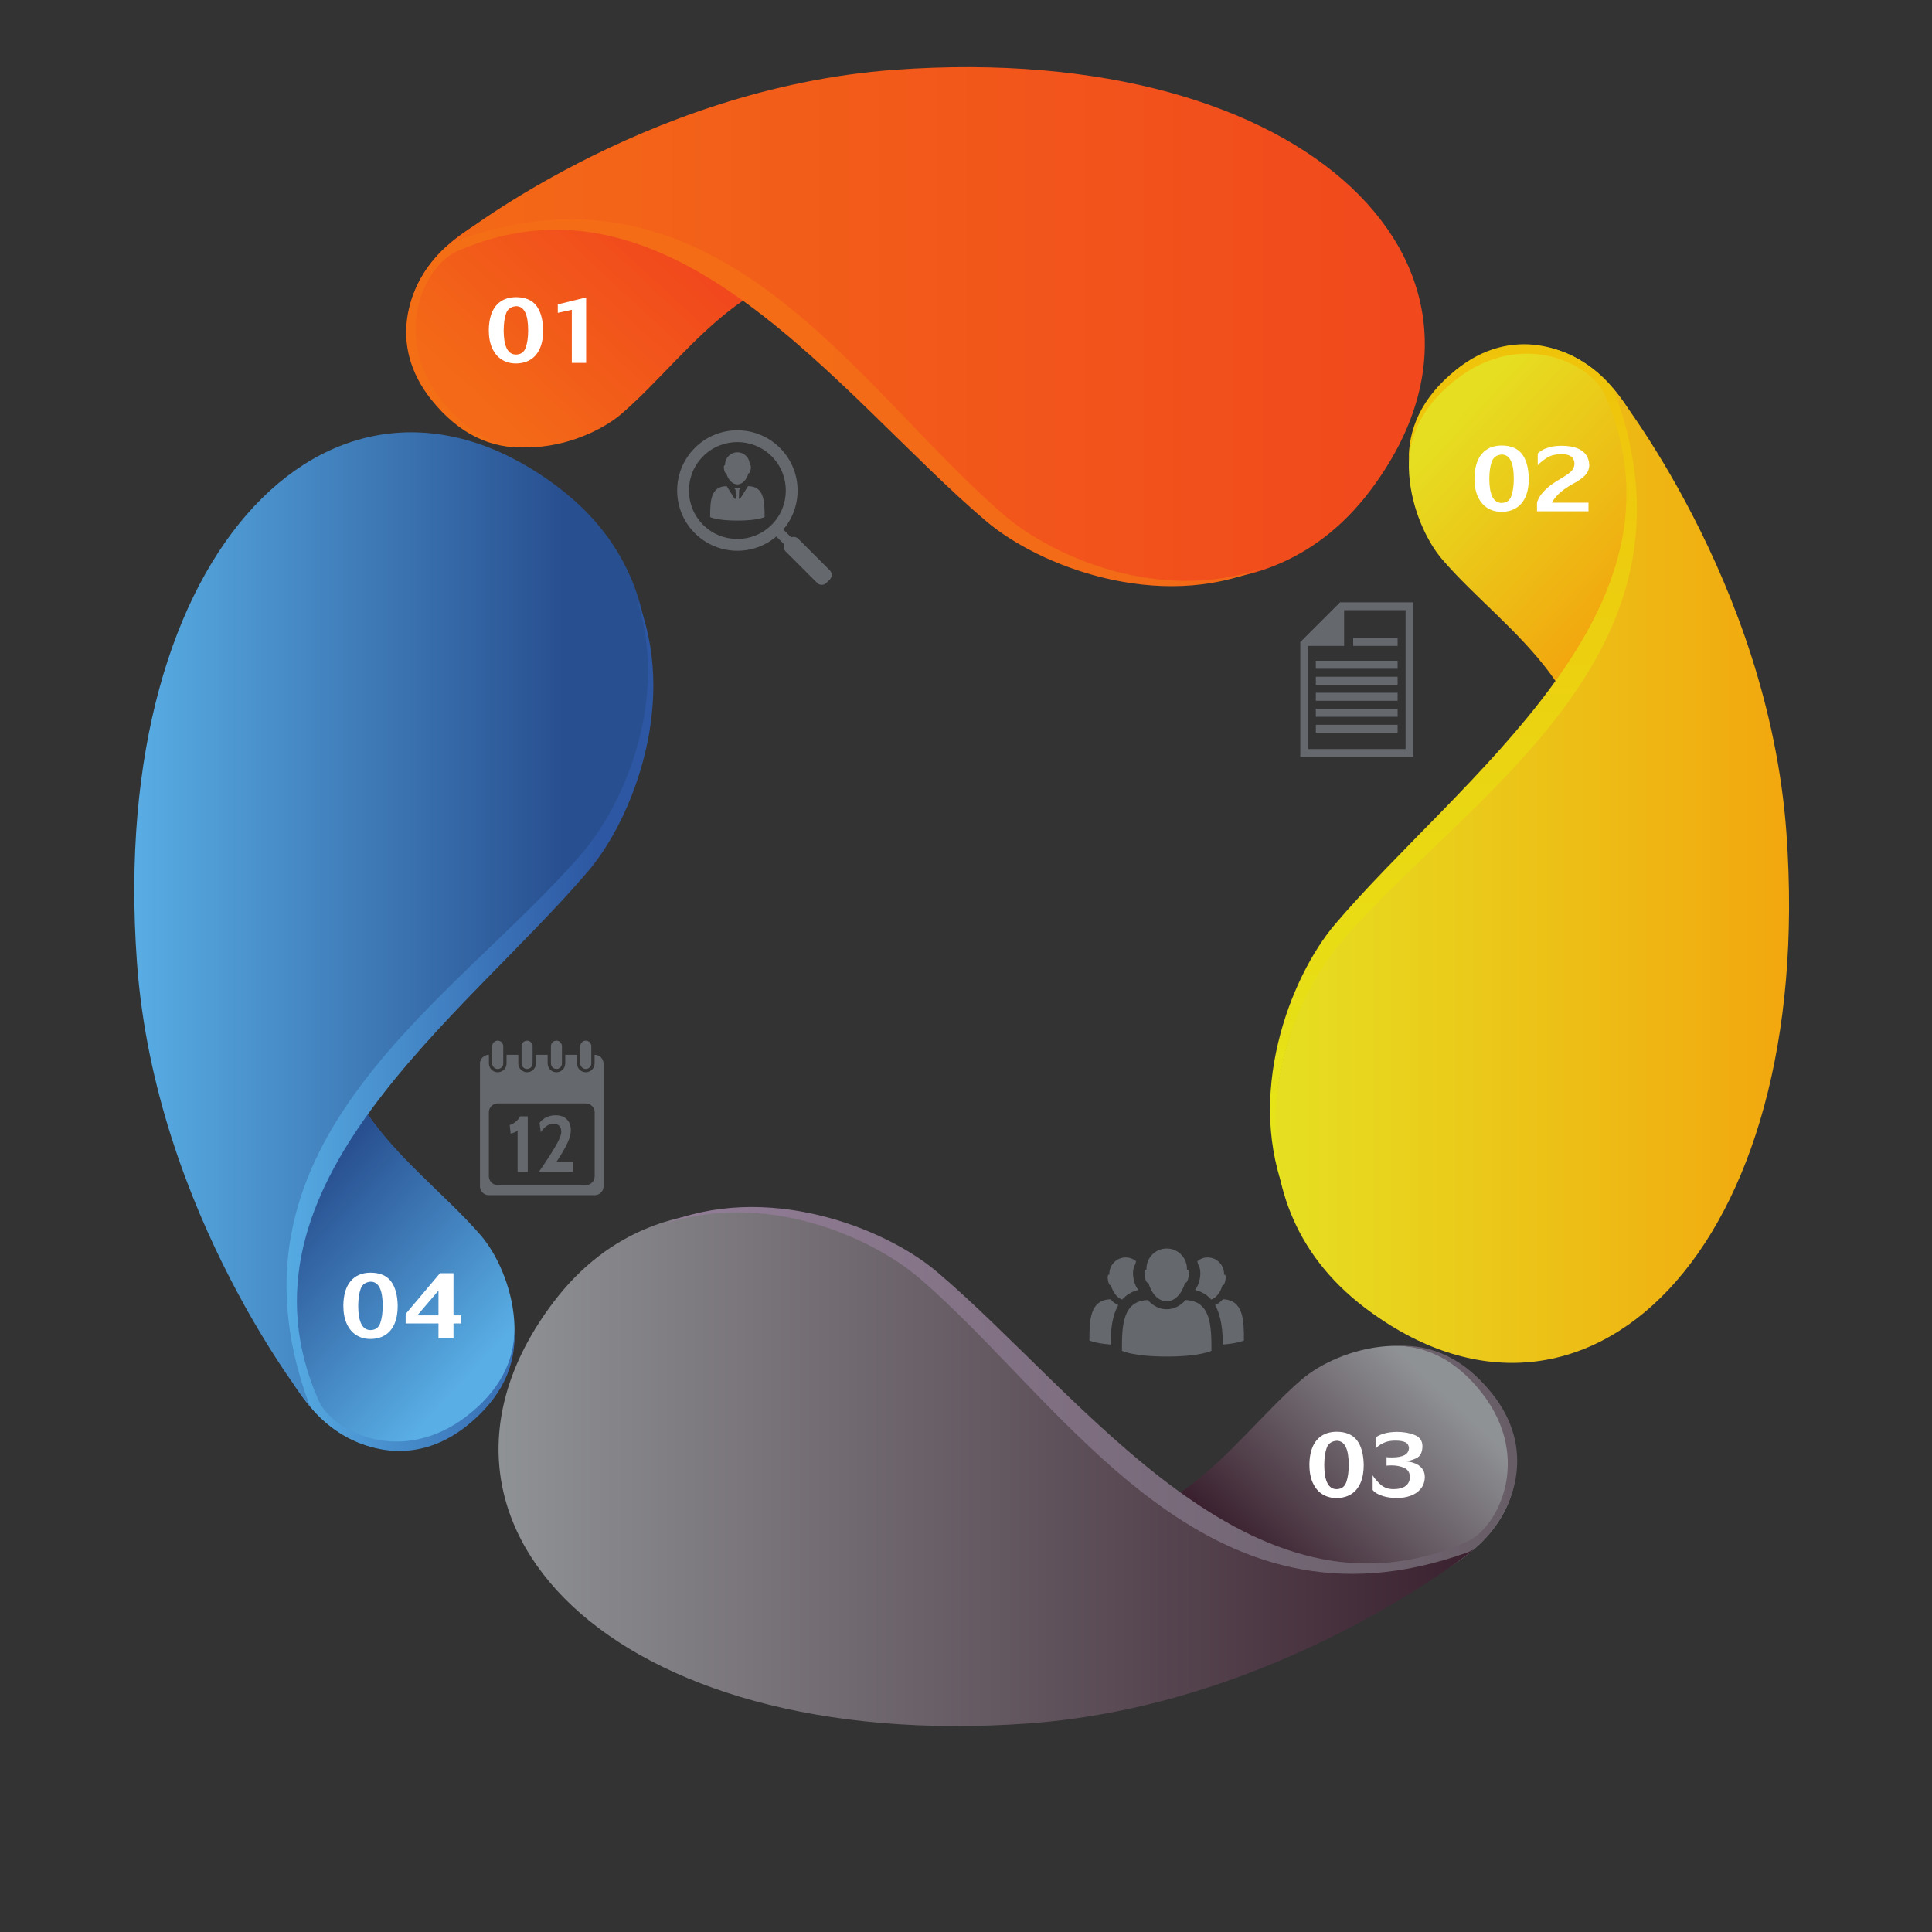 <?xml version="1.0" encoding="UTF-8" standalone="no"?>
<svg
   xmlns:dc="http://purl.org/dc/elements/1.1/"
   xmlns:cc="http://creativecommons.org/ns#"
   xmlns:rdf="http://www.w3.org/1999/02/22-rdf-syntax-ns#"
   xmlns:svg="http://www.w3.org/2000/svg"
   xmlns="http://www.w3.org/2000/svg"
   xmlns:sodipodi="http://sodipodi.sourceforge.net/DTD/sodipodi-0.dtd"
   xmlns:inkscape="http://www.inkscape.org/namespaces/inkscape"
   viewBox="0 0 666.667 666.667"
   height="666.667"
   width="666.667"
   xml:space="preserve"
   id="svg2"
   version="1.1"
   sodipodi:docname="mainCirc.svg"
   inkscape:version="1.0.1 (3bc2e813f5, 2020-09-07)"
   inkscape:export-filename="D:\projects\flutter\flutter-ui-designs\assets\ma-skv\mainCirc.png"
   inkscape:export-xdpi="96"
   inkscape:export-ydpi="96"><rect x="0" y="0" width="666.667" height="666.667" fill="#333333" stroke="none"/><sodipodi:namedview
     pagecolor="#ffffff"
     bordercolor="#666666"
     borderopacity="1"
     objecttolerance="10"
     gridtolerance="10"
     guidetolerance="10"
     inkscape:pageopacity="0"
     inkscape:pageshadow="2"
     inkscape:window-width="1920"
     inkscape:window-height="1001"
     id="namedview387"
     showgrid="false"
     inkscape:zoom="1.245"
     inkscape:cx="175.50201"
     inkscape:cy="162.4498"
     inkscape:window-x="-9"
     inkscape:window-y="-9"
     inkscape:window-maximized="1"
     inkscape:current-layer="g12" /><defs
     id="defs6"><clipPath
       id="clipPath20"
       clipPathUnits="userSpaceOnUse"><path
         id="path18"
         d="M 5000,0 H 0 V 5000 H 5000 V 0 M 338.328,250.359 c 0,-100.609 1020.462,-182.199 2279.302,-182.199 1258.8,0 2279.26,81.59 2279.26,182.199 v 0 0 c 0,100.633 -1020.46,182.2 -2279.26,182.2 -1258.84,0 -2279.302,-81.567 -2279.302,-182.2 v 0 0" /></clipPath><linearGradient
       id="linearGradient26"
       spreadMethod="pad"
       gradientTransform="matrix(-1840,-5040,-5040,1840,3420.63,5021.68)"
       gradientUnits="userSpaceOnUse"
       y2="0"
       x2="1"
       y1="0"
       x1="0"><stop
         id="stop22"
         offset="0"
         style="stop-opacity:1;stop-color:#c5c7c6" /><stop
         id="stop24"
         offset="1"
         style="stop-opacity:1;stop-color:#ffffff" /></linearGradient><clipPath
       id="clipPath36"
       clipPathUnits="userSpaceOnUse"><path
         id="path34"
         d="m 2617.63,68.16 c -1258.84,0 -2279.302,81.59 -2279.302,182.199 0,100.633 1020.462,182.2 2279.302,182.2 1258.8,0 2279.26,-81.567 2279.26,-182.2 0,-100.609 -1020.46,-182.199 -2279.26,-182.199" /></clipPath><clipPath
       id="clipPath48"
       clipPathUnits="userSpaceOnUse"><path
         id="path46"
         d="m 2330.25,4287.64 c 0,0 -249.21,202.35 -580.25,226.28 -547.76,39.6 -839.605,-266.04 -622.56,-552.29 146.25,-192.89 390.28,-110.1 481.39,-31.65 192.2,165.47 354.66,460.25 721.42,357.66 z" /></clipPath><linearGradient
       id="linearGradient54"
       spreadMethod="pad"
       gradientTransform="matrix(439.661,470.513,470.513,-439.661,1328.49,3882.86)"
       gradientUnits="userSpaceOnUse"
       y2="0"
       x2="1"
       y1="0"
       x1="0"><stop
         id="stop50"
         offset="0"
         style="stop-opacity:1;stop-color:#f36917" /><stop
         id="stop52"
         offset="1"
         style="stop-opacity:1;stop-color:#f1481d" /></linearGradient><clipPath
       id="clipPath64"
       clipPathUnits="userSpaceOnUse"><path
         id="path62"
         d="m 1164.41,4371.2 c 0,0 498.07,402.16 1151.91,449.42 1081.88,78.21 1658.25,-525.45 1229.6,-1090.81 -288.87,-380.98 -770.84,-217.44 -950.78,-62.52 -379.6,326.84 -706.34,906.5 -1430.73,703.91 z" /></clipPath><linearGradient
       id="linearGradient70"
       spreadMethod="pad"
       gradientTransform="matrix(2523.9,0,0,-2523.9,1164.41,4161.67)"
       gradientUnits="userSpaceOnUse"
       y2="0"
       x2="1"
       y1="0"
       x1="0"><stop
         id="stop66"
         offset="0"
         style="stop-opacity:1;stop-color:#f36917" /><stop
         id="stop68"
         offset="1"
         style="stop-opacity:1;stop-color:#f1481d" /></linearGradient><clipPath
       id="clipPath80"
       clipPathUnits="userSpaceOnUse"><path
         id="path78"
         d="m 1179.26,4377.46 c 680.51,246.48 1038.93,-381.55 1418.54,-708.38 130.33,-112.23 407.65,-228.92 666.78,-139.88 -266.37,-112.97 -575.15,6.83 -711.75,122.92 -379.55,322.52 -811.68,943.96 -1370.52,698.41 -81.2,-35.67 -171.31,-215.32 -39.93,-384.61 64.03,-82.52 137.7,-119.67 217.08,-122.74 -87.22,-3.21 -169.6,32.29 -242.15,122.46 -115.75,143.85 -60.03,297.79 22.28,382.21 11.62,11.92 24.28,24.04 39.67,29.61 z" /></clipPath><linearGradient
       id="linearGradient86"
       spreadMethod="pad"
       gradientTransform="matrix(2213.15,0,0,-2213.15,1051.43,3958.65)"
       gradientUnits="userSpaceOnUse"
       y2="0"
       x2="1"
       y1="0"
       x1="0"><stop
         id="stop82"
         offset="0"
         style="stop-opacity:1;stop-color:#f46e16" /><stop
         id="stop84"
         offset="1"
         style="stop-opacity:1;stop-color:#f36917" /></linearGradient><clipPath
       id="clipPath96"
       clipPathUnits="userSpaceOnUse"><path
         id="path94"
         d="m 4091.44,2831.28 c 0,0 202.34,249.21 226.27,580.25 39.58,547.78 -266.05,839.61 -552.3,622.57 -192.89,-146.25 -110.1,-390.29 -31.66,-481.4 165.49,-192.19 460.24,-354.65 357.69,-721.42 z" /></clipPath><linearGradient
       id="linearGradient102"
       spreadMethod="pad"
       gradientTransform="matrix(470.513,-439.661,-439.661,-470.513,3686.63,3833.04)"
       gradientUnits="userSpaceOnUse"
       y2="0"
       x2="1"
       y1="0"
       x1="0"><stop
         id="stop98"
         offset="0"
         style="stop-opacity:1;stop-color:#e6de21" /><stop
         id="stop100"
         offset="1"
         style="stop-opacity:1;stop-color:#f2a70e" /></linearGradient><clipPath
       id="clipPath112"
       clipPathUnits="userSpaceOnUse"><path
         id="path110"
         d="m 4174.98,3997.13 c 0,0 402.17,-498.07 449.42,-1151.92 78.21,-1081.87 -525.44,-1658.25 -1090.82,-1229.59 -380.96,288.87 -217.44,770.84 -62.51,950.78 326.84,379.59 906.49,706.34 703.91,1430.73 z" /></clipPath><linearGradient
       id="linearGradient118"
       spreadMethod="pad"
       gradientTransform="matrix(1303.54,0,0,-1303.54,3326.99,2735.18)"
       gradientUnits="userSpaceOnUse"
       y2="0"
       x2="1"
       y1="0"
       x1="0"><stop
         id="stop114"
         offset="0"
         style="stop-opacity:1;stop-color:#e6de21" /><stop
         id="stop116"
         offset="1"
         style="stop-opacity:1;stop-color:#f2a70e" /></linearGradient><clipPath
       id="clipPath128"
       clipPathUnits="userSpaceOnUse"><path
         id="path126"
         d="m 4181.25,3982.27 c 246.48,-680.5 -381.55,-1038.92 -708.38,-1418.53 -112.24,-130.35 -228.91,-407.66 -139.89,-666.79 -112.96,266.38 6.82,575.15 122.94,711.76 322.51,379.55 943.93,811.68 698.41,1370.51 -35.7,81.21 -215.35,171.32 -384.62,39.94 -82.52,-64.03 -119.68,-137.7 -122.75,-217.08 -3.22,87.21 32.29,169.6 122.45,242.15 143.86,115.74 297.8,60.02 382.21,-22.28 11.94,-11.63 24.05,-24.28 29.63,-39.68 z" /></clipPath><linearGradient
       id="linearGradient134"
       spreadMethod="pad"
       gradientTransform="matrix(0,-2213.16,-2213.16,0,3762.43,4110.11)"
       gradientUnits="userSpaceOnUse"
       y2="0"
       x2="1"
       y1="0"
       x1="0"><stop
         id="stop130"
         offset="0"
         style="stop-opacity:1;stop-color:#f0c30b" /><stop
         id="stop132"
         offset="1"
         style="stop-opacity:1;stop-color:#e5e719" /></linearGradient><clipPath
       id="clipPath144"
       clipPathUnits="userSpaceOnUse"><path
         id="path142"
         d="m 2648.66,1072.93 c 0,0 249.21,-202.34 580.26,-226.27 547.77,-39.601 839.6,266.04 622.55,552.3 -146.25,192.89 -390.28,110.08 -481.38,31.65 -192.19,-165.49 -354.66,-460.251 -721.43,-357.68 z" /></clipPath><linearGradient
       id="linearGradient150"
       spreadMethod="pad"
       gradientTransform="matrix(-439.662,-470.514,-470.514,439.662,3650.43,1477.72)"
       gradientUnits="userSpaceOnUse"
       y2="0"
       x2="1"
       y1="0"
       x1="0"><stop
         id="stop146"
         offset="0"
         style="stop-opacity:1;stop-color:#8f9295" /><stop
         id="stop148"
         offset="1"
         style="stop-opacity:1;stop-color:#3b212f" /></linearGradient><clipPath
       id="clipPath160"
       clipPathUnits="userSpaceOnUse"><path
         id="path158"
         d="m 3814.51,989.391 c 0,0 -498.06,-402.18 -1151.91,-449.442 C 1580.72,461.762 1004.34,1065.4 1433,1630.78 c 288.86,380.98 770.84,217.43 950.77,62.5 379.59,-326.83 706.36,-906.491 1430.74,-703.889 z" /></clipPath><linearGradient
       id="linearGradient166"
       spreadMethod="pad"
       gradientTransform="matrix(-2523.91,0,0,2523.91,3814.51,1198.91)"
       gradientUnits="userSpaceOnUse"
       y2="0"
       x2="1"
       y1="0"
       x1="0"><stop
         id="stop162"
         offset="0"
         style="stop-opacity:1;stop-color:#3b212f" /><stop
         id="stop164"
         offset="1"
         style="stop-opacity:1;stop-color:#8f9295" /></linearGradient><clipPath
       id="clipPath176"
       clipPathUnits="userSpaceOnUse"><path
         id="path174"
         d="m 3799.65,983.109 c -680.5,-246.48 -1038.93,381.561 -1418.53,708.391 -130.35,112.22 -407.65,228.91 -666.78,139.87 266.36,112.99 575.13,-6.82 711.75,-122.92 379.55,-322.52 811.67,-943.97 1370.5,-698.41 81.22,35.68 171.32,215.34 39.95,384.62 -64.04,82.52 -137.69,119.67 -217.09,122.74 87.23,3.22 169.61,-32.28 242.16,-122.44 115.74,-143.87 60.02,-297.8 -22.28,-382.23 -11.62,-11.94 -24.28,-24.05 -39.68,-29.621 z" /></clipPath><linearGradient
       id="linearGradient182"
       spreadMethod="pad"
       gradientTransform="matrix(-2213.15,0,0,2213.15,3927.49,1401.93)"
       gradientUnits="userSpaceOnUse"
       y2="0"
       x2="1"
       y1="0"
       x1="0"><stop
         id="stop178"
         offset="0"
         style="stop-opacity:1;stop-color:#675d66" /><stop
         id="stop180"
         offset="1"
         style="stop-opacity:1;stop-color:#937e98" /></linearGradient><clipPath
       id="clipPath192"
       clipPathUnits="userSpaceOnUse"><path
         id="path190"
         d="m 887.484,2524.09 c 0,0 -202.339,-249.2 -226.269,-580.25 -39.594,-547.77 266.043,-839.6 552.295,-622.55 192.89,146.25 110.08,390.28 31.65,481.38 -165.48,192.19 -460.25,354.66 -357.676,721.42 z" /></clipPath><linearGradient
       id="linearGradient198"
       spreadMethod="pad"
       gradientTransform="matrix(-470.511,439.659,439.659,470.511,1292.28,1522.32)"
       gradientUnits="userSpaceOnUse"
       y2="0"
       x2="1"
       y1="0"
       x1="0"><stop
         id="stop194"
         offset="0"
         style="stop-opacity:1;stop-color:#59aee5" /><stop
         id="stop196"
         offset="1"
         style="stop-opacity:1;stop-color:#284f90" /></linearGradient><clipPath
       id="clipPath208"
       clipPathUnits="userSpaceOnUse"><path
         id="path206"
         d="m 803.941,1358.25 c 0,0 -402.168,498.07 -449.425,1151.91 -78.211,1081.88 525.441,1658.26 1090.814,1229.6 380.98,-288.87 217.44,-770.84 62.51,-950.78 -326.83,-379.6 -906.488,-706.34 -703.899,-1430.73 z" /></clipPath><linearGradient
       id="linearGradient214"
       spreadMethod="pad"
       gradientTransform="matrix(1131.32,0,0,-1131.32,334.189,2620.21)"
       gradientUnits="userSpaceOnUse"
       y2="0"
       x2="1"
       y1="0"
       x1="0"><stop
         id="stop210"
         offset="0"
         style="stop-opacity:1;stop-color:#59aee5" /><stop
         id="stop212"
         offset="1"
         style="stop-opacity:1;stop-color:#284f90" /></linearGradient><clipPath
       id="clipPath224"
       clipPathUnits="userSpaceOnUse"><path
         id="path222"
         d="m 797.66,1373.11 c -246.476,680.49 381.56,1038.92 708.39,1418.53 112.23,130.34 228.92,407.65 139.88,666.77 112.97,-266.36 -6.82,-575.13 -122.92,-711.74 -322.52,-379.56 -943.963,-811.68 -698.408,-1370.52 35.671,-81.22 215.328,-171.3 384.608,-39.94 82.53,64.04 119.68,137.71 122.75,217.09 3.21,-87.24 -32.29,-169.6 -122.46,-242.16 -143.86,-115.75 -297.789,-60.02 -382.215,22.29 -11.93,11.62 -24.043,24.28 -29.625,39.68 z" /></clipPath><linearGradient
       id="linearGradient230"
       spreadMethod="pad"
       gradientTransform="matrix(788.735,0,0,-788.735,749.326,2351.84)"
       gradientUnits="userSpaceOnUse"
       y2="0"
       x2="1"
       y1="0"
       x1="0"><stop
         id="stop226"
         offset="0"
         style="stop-opacity:1;stop-color:#55aae2" /><stop
         id="stop228"
         offset="1"
         style="stop-opacity:1;stop-color:#2d57a2" /></linearGradient><clipPath
       id="clipPath588"
       clipPathUnits="userSpaceOnUse"><path
         id="path586"
         d="m 2064.76,2779.24 c 0,0 -3.38,0.02 -8.58,-0.51 -5.77,-0.26 -13.85,-0.91 -22.84,-3.16 -7.99,-1.97 -14.87,-4.52 -20.35,-7.44 -5.59,-3.22 -9.26,-6.75 -11.08,-10.25 -3.71,-6.96 -0.8,-13.2 7.34,-16.04 5.45,-1.87 10.89,-0.33 15.47,2.03 4.79,2.48 8.26,6.19 10.13,8.73 3.87,5.35 7.09,11.1 11.4,15.9 4.32,4.67 9.71,8.51 18.51,10.74 z" /></clipPath><linearGradient
       id="linearGradient594"
       spreadMethod="pad"
       gradientTransform="matrix(5.68,28.311,28.311,-5.68,2027.68,2741.87)"
       gradientUnits="userSpaceOnUse"
       y2="0"
       x2="1"
       y1="0"
       x1="0"><stop
         id="stop590"
         offset="0"
         style="stop-opacity:1;stop-color:#f36917" /><stop
         id="stop592"
         offset="1"
         style="stop-opacity:1;stop-color:#f1481d" /></linearGradient><clipPath
       id="clipPath604"
       clipPathUnits="userSpaceOnUse"><path
         id="path602"
         d="m 2002.34,2758.68 c 0,0 4.48,6.77 13.61,15 4.49,4.08 9.82,8.35 15.9,12.15 6.22,3.82 12.85,7.31 20.42,9.76 7.51,2.83 14.55,4.64 20.74,5.67 6.11,1.06 11.62,1.35 16.4,1 4.77,-0.31 8.96,-1.23 12.63,-2.59 3.44,-1.21 6.43,-2.8 8.86,-4.57 2.4,-1.66 4.28,-3.48 5.6,-5.33 1.37,-1.77 2.23,-3.55 2.46,-5.4 0.25,-1.81 -0.64,-3.11 -2.41,-4.11 -1.81,-1.02 -4.81,-1.82 -8.45,-2.61 -3.8,-0.86 -8.2,-1.74 -12.38,-2.65 -4.21,-0.93 -8.04,-1.7 -10.7,-2.28 -4.06,-0.59 -7.88,-0.98 -11.52,-1.17 -3.65,-0.24 -7.16,-0.29 -10.63,-0.3 -3.76,-0.06 -7.62,-0.01 -11.71,-0.08 -4.09,-0.05 -8.43,-0.28 -13.04,-0.82 -5.06,-0.49 -10.53,-1.42 -16.46,-3.07 -6.13,-1.78 -12.67,-4.52 -19.32,-8.6 z" /></clipPath><linearGradient
       id="linearGradient610"
       spreadMethod="pad"
       gradientTransform="matrix(96.593,59.691,59.691,-96.593,2011.31,2744.17)"
       gradientUnits="userSpaceOnUse"
       y2="0"
       x2="1"
       y1="0"
       x1="0"><stop
         id="stop606"
         offset="0"
         style="stop-opacity:1;stop-color:#f36917" /><stop
         id="stop608"
         offset="1"
         style="stop-opacity:1;stop-color:#f1481d" /></linearGradient><clipPath
       id="clipPath620"
       clipPathUnits="userSpaceOnUse"><path
         id="path618"
         d="m 2003.07,2759.27 c 5.98,4.17 12.05,6.95 17.92,8.74 5.72,1.72 11.13,2.59 16.26,3.07 4.72,0.41 9.13,0.54 13.32,0.52 4.19,-0.05 8.2,-0.18 12.15,-0.26 3.46,0.05 7.08,0.11 10.78,0.32 3.72,0.18 7.6,0.56 11.67,1.16 3.81,0.76 9.95,2.03 15.88,3.21 6.16,1.38 11.47,2.48 14.65,3.95 -2.99,-1.71 -8.58,-3.02 -15.05,-4.76 -6.74,-1.41 -13.45,-2.94 -17.73,-3.62 -5.94,-1.09 -11.79,-1.59 -17.43,-1.86 -5.82,-0.3 -11.67,-0.17 -18.01,-0.19 -6.19,0 -13.18,-0.21 -20.54,-1.4 -3.93,-0.7 -7.86,-1.75 -11.71,-3.35 -3.85,-1.6 -7.59,-3.73 -11.01,-6.55 -4.07,-3.33 -4.34,-12.59 6.82,-15.89 4.81,-1.71 8.41,-1.08 12.37,0.89 -4.25,-2.43 -8.38,-3.31 -14.26,-1.62 -9.19,2.77 -10.13,10.18 -7.67,15.55 z" /></clipPath><linearGradient
       id="linearGradient626"
       spreadMethod="pad"
       gradientTransform="matrix(97.299,60.127,60.127,-97.299,2007.44,2737.59)"
       gradientUnits="userSpaceOnUse"
       y2="0"
       x2="1"
       y1="0"
       x1="0"><stop
         id="stop622"
         offset="0"
         style="stop-opacity:1;stop-color:#f36917" /><stop
         id="stop624"
         offset="1"
         style="stop-opacity:1;stop-color:#f1481d" /></linearGradient><clipPath
       id="clipPath636"
       clipPathUnits="userSpaceOnUse"><path
         id="path634"
         d="m 2148.18,2767.52 c 0,0 -0.61,1.81 -1.93,4.48 -1.24,2.66 -3.05,6.16 -5.76,9.76 -2.22,3.12 -4.51,5.78 -6.74,7.93 -2.19,2.22 -4.48,3.79 -6.58,4.58 -4.31,1.64 -7.92,0.17 -9.2,-2.72 -1.85,-4.33 5.27,-8.08 8.85,-9.65 3.87,-1.43 7.82,-2.84 11.4,-4.98 3.63,-1.99 6.97,-4.72 9.96,-9.4 z" /></clipPath><linearGradient
       id="linearGradient642"
       spreadMethod="pad"
       gradientTransform="matrix(20.423,-4.097,-4.097,-20.423,2119.29,2784.67)"
       gradientUnits="userSpaceOnUse"
       y2="0"
       x2="1"
       y1="0"
       x1="0"><stop
         id="stop638"
         offset="0"
         style="stop-opacity:1;stop-color:#e8c618" /><stop
         id="stop640"
         offset="1"
         style="stop-opacity:1;stop-color:#f47a14" /></linearGradient><clipPath
       id="clipPath652"
       clipPathUnits="userSpaceOnUse"><path
         id="path650"
         d="m 2127.69,2794.06 c 0,0 4.15,-1.87 9.71,-5.73 2.76,-1.8 5.87,-4.02 9.05,-6.76 3.19,-2.66 6.45,-5.79 9.5,-9.52 3.56,-4.04 6.52,-8.14 9.08,-12.25 2.53,-4.04 4.51,-8.13 6,-12.03 1.44,-3.91 2.27,-7.62 2.56,-11.02 0.23,-3.48 -0.06,-6.55 -0.88,-9.14 -0.83,-2.61 -2.1,-4.78 -3.76,-6.31 -1.66,-1.55 -3.66,-2.46 -5.94,-2.49 -2.34,-0.07 -4.27,1.31 -5.93,3.91 -1.5,2.48 -2.8,6.24 -4.24,10.66 -1.09,4.2 -2.3,8.7 -3.53,12.59 -1.07,3.84 -2.03,6.98 -2.7,9.03 -1.62,5.77 -2.7,10.24 -3.91,14.1 -1.24,3.82 -2.38,7.35 -4.56,11.19 -1.07,1.92 -2.35,3.99 -4.02,6.23 -1.68,2.23 -3.78,4.77 -6.43,7.54 z" /></clipPath><linearGradient
       id="linearGradient658"
       spreadMethod="pad"
       gradientTransform="matrix(21.868,13.514,13.514,-21.868,2139.53,2752.13)"
       gradientUnits="userSpaceOnUse"
       y2="0"
       x2="1"
       y1="0"
       x1="0"><stop
         id="stop654"
         offset="0"
         style="stop-opacity:1;stop-color:#e8c618" /><stop
         id="stop656"
         offset="1"
         style="stop-opacity:1;stop-color:#f47a14" /></linearGradient><clipPath
       id="clipPath668"
       clipPathUnits="userSpaceOnUse"><path
         id="path666"
         d="m 2128.04,2793.75 c 2.72,-2.48 4.8,-4.84 6.44,-7.03 1.66,-2.17 2.88,-4.21 3.93,-6.13 2.07,-3.84 3.2,-7.46 4.4,-11.34 1.15,-3.96 2.3,-8.6 3.9,-14.34 0.87,-3 2.46,-8.24 4.12,-14.52 1.78,-6.06 3.52,-12.34 5.82,-16.55 -1.32,2.02 -2.49,4.76 -3.6,7.83 -1.12,2.91 -2.05,6.27 -3.04,9.67 -1.03,3.2 -1.92,6.23 -2.7,8.83 -0.77,2.57 -1.46,4.77 -1.92,6.33 -1.22,4.32 -2.34,8 -3.37,11.14 -0.99,3.19 -1.84,6.02 -2.9,8.65 -1.02,2.74 -2.2,5.47 -3.91,8.31 -1.71,2.87 -4.09,5.83 -7.72,8.66 -2.12,1.74 -7.7,1.74 -9.11,-2.2 -0.76,-2.13 -0.22,-3.55 1.34,-4.93 -1.85,1.51 -2.62,3.07 -1.85,5.33 1.15,3.49 5.57,3.98 8.85,2.96 z" /></clipPath><linearGradient
       id="linearGradient674"
       spreadMethod="pad"
       gradientTransform="matrix(41.52,-67.188,-67.188,-41.52,2121.25,2794.81)"
       gradientUnits="userSpaceOnUse"
       y2="0"
       x2="1"
       y1="0"
       x1="0"><stop
         id="stop670"
         offset="0"
         style="stop-opacity:1;stop-color:#f2a70e" /><stop
         id="stop672"
         offset="1"
         style="stop-opacity:1;stop-color:#e6dd1a" /></linearGradient><clipPath
       id="clipPath684"
       clipPathUnits="userSpaceOnUse"><path
         id="path682"
         d="m 2145.14,2668.19 c 0,0 3.02,0.78 7.28,3.05 4.35,2.04 9.64,5.1 14.49,9.99 3.89,4.03 6.82,8.02 8.72,11.91 1.91,3.71 2.87,7.45 2.86,10.89 -0.01,6.88 -3.18,12.89 -7.36,15.6 -5.49,3.24 -8.18,-6.41 -9.01,-12.13 -1.16,-6.2 -2.03,-13.28 -4.1,-20.15 -1.12,-3.4 -2.56,-6.83 -4.62,-10.06 -2.03,-3.23 -4.72,-6.32 -8.26,-9.1 z" /></clipPath><linearGradient
       id="linearGradient690"
       spreadMethod="pad"
       gradientTransform="matrix(-6.645,-33.123,-33.123,6.645,2168.02,2716.03)"
       gradientUnits="userSpaceOnUse"
       y2="0"
       x2="1"
       y1="0"
       x1="0"><stop
         id="stop686"
         offset="0"
         style="stop-opacity:1;stop-color:#3b212f" /><stop
         id="stop688"
         offset="1"
         style="stop-opacity:1;stop-color:#8f9295" /></linearGradient><clipPath
       id="clipPath700"
       clipPathUnits="userSpaceOnUse"><path
         id="path698"
         d="m 2178.49,2703.38 c 0,0 -0.47,-7.23 -3.33,-17.13 -1.43,-5.48 -3.61,-11.77 -6.9,-18.47 -1.64,-3.32 -3.53,-6.76 -5.76,-10.17 -2.22,-3.44 -4.74,-6.8 -7.56,-9.93 -3.26,-3.84 -6.55,-7.25 -9.85,-10.29 -3.35,-3.08 -6.69,-5.72 -10.01,-7.99 -6.78,-4.88 -13.28,-8.13 -19.46,-10.01 -6.15,-1.98 -11.88,-2.72 -16.9,-2.28 -5.09,0.22 -9.56,1.52 -13.3,3.68 -3.66,2.11 -6.58,5.05 -8.68,8.56 -1.97,3.62 -3.05,7.87 -2.95,12.87 0.21,4.97 2.08,9.24 5.42,12.99 3.11,3.58 7.76,6.68 13.28,9.89 5.27,2.38 11.1,4.84 16.27,6.97 5.42,1.8 10.16,3.2 13.34,3.98 4.37,1.23 8.53,2 12.34,2.7 4.03,0.57 7.67,1.16 10.91,1.89 6.77,1.26 12.66,2.74 18.15,6.24 2.84,1.67 5.44,3.74 7.96,6.4 2.49,2.67 4.87,5.94 7.03,10.1 z" /></clipPath><linearGradient
       id="linearGradient706"
       spreadMethod="pad"
       gradientTransform="matrix(-106.74,-65.962,-65.962,106.74,2185.74,2691.62)"
       gradientUnits="userSpaceOnUse"
       y2="0"
       x2="1"
       y1="0"
       x1="0"><stop
         id="stop702"
         offset="0"
         style="stop-opacity:1;stop-color:#3b212f" /><stop
         id="stop704"
         offset="1"
         style="stop-opacity:1;stop-color:#8f9295" /></linearGradient><clipPath
       id="clipPath716"
       clipPathUnits="userSpaceOnUse"><path
         id="path714"
         d="m 2178.29,2702.77 c -1.82,-4.27 -4.01,-7.62 -6.37,-10.25 -2.42,-2.74 -5.04,-4.69 -7.72,-6.33 -5.58,-3.32 -11.59,-4.59 -18.33,-5.89 -3.49,-0.62 -7.18,-1.18 -11.31,-1.78 -3.89,-0.7 -8.16,-1.47 -12.72,-2.61 -2.37,-0.55 -5.44,-1.41 -8.9,-2.46 -3.51,-1.02 -7.27,-2.27 -11.17,-3.64 -4.1,-1.94 -8.05,-3.83 -11.66,-6.08 -3.56,-2.18 -6.87,-4.62 -9.55,-7.42 2.59,3.02 6,5.82 9.76,8.23 3.77,2.48 7.9,4.6 12.2,6.35 4.26,1.88 8.44,3.49 12.08,4.84 3.79,1.11 7.09,2.09 9.54,2.65 6.84,1.59 13.15,2.82 18.67,4.01 5.35,1.17 10.06,2.14 14.36,3.55 4.36,1.29 8.31,3 11.96,5.63 3.48,2.73 6.49,6.44 8.33,12.29 1.14,3.18 -1.27,12.14 -6.65,15.09 -2.59,1.53 -4.24,1.05 -5.42,-0.9 1.27,2.36 2.97,3.1 5.7,1.55 4.69,-2.5 7.21,-9.53 7.4,-14.67 z" /></clipPath><linearGradient
       id="linearGradient722"
       spreadMethod="pad"
       gradientTransform="matrix(-95.006,-58.71,-58.71,95.006,2178.14,2710.83)"
       gradientUnits="userSpaceOnUse"
       y2="0"
       x2="1"
       y1="0"
       x1="0"><stop
         id="stop718"
         offset="0"
         style="stop-opacity:1;stop-color:#3b212f" /><stop
         id="stop720"
         offset="1"
         style="stop-opacity:1;stop-color:#8f9295" /></linearGradient><clipPath
       id="clipPath732"
       clipPathUnits="userSpaceOnUse"><path
         id="path730"
         d="m 2023.75,2669.18 c 0,0 -0.06,-4.05 1.02,-9.75 0.99,-6.01 3.25,-13.43 7.78,-20.53 3.76,-5.9 7.83,-10.47 11.88,-13.83 4.09,-3.4 8.2,-5.59 12.05,-6.6 7.7,-2.05 14.56,0.47 17.61,7.02 2.14,5.19 0.13,9.28 -3.05,12.56 -3.2,3.26 -7.63,5.35 -10.74,6.41 -7,1.68 -14.47,3.26 -20.88,6.69 -3.33,1.6 -6.36,3.72 -9.04,6.63 -2.64,2.94 -4.91,6.66 -6.63,11.4 z" /></clipPath><linearGradient
       id="linearGradient738"
       spreadMethod="pad"
       gradientTransform="matrix(-34.518,6.925,6.925,34.518,2072,2637.4)"
       gradientUnits="userSpaceOnUse"
       y2="0"
       x2="1"
       y1="0"
       x1="0"><stop
         id="stop734"
         offset="0"
         style="stop-opacity:1;stop-color:#59aee5" /><stop
         id="stop736"
         offset="1"
         style="stop-opacity:1;stop-color:#284f90" /></linearGradient><clipPath
       id="clipPath748"
       clipPathUnits="userSpaceOnUse"><path
         id="path746"
         d="m 2055.63,2618.68 c 0,0 -7.66,2.69 -17.82,8.81 -5.1,2.95 -10.74,6.98 -16.32,11.93 -5.54,4.95 -11.03,10.87 -15.82,17.81 -2.61,3.81 -4.89,7.61 -6.88,11.36 -2,3.74 -3.67,7.43 -5.11,11.08 -2.74,7.21 -4.33,14.1 -4.82,20.55 -0.46,6.42 0.18,12.37 1.91,17.73 1.82,5.26 4.71,9.84 8.64,13.53 3.93,3.7 8.58,6.43 13.68,8.21 4.98,1.68 10.11,2.48 15.19,2.28 4.93,-0.26 8.15,-1.86 10.26,-4.57 2.07,-2.54 3,-6.46 3.53,-11.24 0.29,-4.56 0.14,-9.84 -0.02,-14.87 -0.46,-5.1 -1.09,-9.84 -1.43,-13.17 -0.98,-5.07 -1.95,-9.98 -2.66,-14.57 -0.99,-5.06 -1.73,-9.82 -2.12,-14.17 -0.37,-4.65 -0.56,-9.11 -0.3,-13.55 0.24,-4.39 0.98,-8.67 2.33,-12.91 1.37,-4.4 3.37,-8.47 6.22,-12.49 2.89,-4.02 6.69,-7.93 11.54,-11.75 z" /></clipPath><linearGradient
       id="linearGradient754"
       spreadMethod="pad"
       gradientTransform="matrix(50.824,31.407,31.407,-50.824,2002.81,2660.25)"
       gradientUnits="userSpaceOnUse"
       y2="0"
       x2="1"
       y1="0"
       x1="0"><stop
         id="stop750"
         offset="0"
         style="stop-opacity:1;stop-color:#59aee5" /><stop
         id="stop752"
         offset="1"
         style="stop-opacity:1;stop-color:#284f90" /></linearGradient><clipPath
       id="clipPath764"
       clipPathUnits="userSpaceOnUse"><path
         id="path762"
         d="m 2054.94,2619.07 c -4.99,3.43 -8.73,7.08 -11.62,10.87 -2.84,3.88 -4.83,7.9 -6.13,12.13 -1.36,4.19 -2.02,8.55 -2.23,13.04 -0.17,4.46 0.07,9 0.48,13.68 0.46,4.49 1.27,9.35 2.25,14.56 0.7,4.68 1.71,9.67 2.8,14.9 0.38,2.44 0.84,5.54 1.24,8.94 0.41,3.35 0.72,7.04 1.06,10.71 -0.5,7.32 -1.01,13.98 -3.72,18.38 3.27,-4.15 4.12,-11.17 4.41,-19.02 0.14,-3.92 -0.01,-7.83 -0.13,-11.4 -0.47,-3.7 -0.92,-7.11 -1.26,-9.74 -0.62,-3.8 -1.19,-7.58 -1.85,-11.44 -0.57,-3.71 -1.13,-7.52 -1.48,-11.02 -0.87,-7.82 -1.3,-14.89 -0.82,-21.31 0.46,-6.58 1.72,-12.73 4.34,-18.24 2.89,-5.44 7.1,-10.37 13.66,-14.36 3.83,-2.28 14.02,-1.79 17.46,6.25 1.81,4.83 1.14,8.03 -1.27,10.76 2.95,-2.94 3.94,-6.33 2.06,-11.61 -2.9,-6.96 -11.04,-8.28 -16.89,-6.95 z" /></clipPath><linearGradient
       id="linearGradient770"
       spreadMethod="pad"
       gradientTransform="matrix(37.103,22.928,22.928,-37.103,2025.1,2659.98)"
       gradientUnits="userSpaceOnUse"
       y2="0"
       x2="1"
       y1="0"
       x1="0"><stop
         id="stop766"
         offset="0"
         style="stop-opacity:1;stop-color:#55aae2" /><stop
         id="stop768"
         offset="1"
         style="stop-opacity:1;stop-color:#2d57a2" /></linearGradient></defs><g
     transform="matrix(1.333,0,0,-1.333,0,666.667)"
     id="g10"><g
       transform="scale(0.1)"
       id="g12"><g
         id="g14" /><g
         id="g42"><g
           clip-path="url(#clipPath48)"
           id="g44"><path
             id="path56"
             style="fill:url(#linearGradient54);fill-opacity:1;fill-rule:nonzero;stroke:none"
             d="m 2330.25,4287.64 c 0,0 -249.21,202.35 -580.25,226.28 -547.76,39.6 -839.605,-266.04 -622.56,-552.29 146.25,-192.89 390.28,-110.1 481.39,-31.65 192.2,165.47 354.66,460.25 721.42,357.66" /></g></g><g
         id="g58"><g
           clip-path="url(#clipPath64)"
           id="g60"><path
             id="path72"
             style="fill:url(#linearGradient70);fill-opacity:1;fill-rule:nonzero;stroke:none"
             d="m 1164.41,4371.2 c 0,0 498.07,402.16 1151.91,449.42 1081.88,78.21 1658.25,-525.45 1229.6,-1090.81 -288.87,-380.98 -770.84,-217.44 -950.78,-62.52 -379.6,326.84 -706.34,906.5 -1430.73,703.91" /></g></g><g
         id="g74"><g
           clip-path="url(#clipPath80)"
           id="g76"><path
             id="path88"
             style="fill:url(#linearGradient86);fill-opacity:1;fill-rule:nonzero;stroke:none"
             d="m 1179.26,4377.46 c 680.51,246.48 1038.93,-381.55 1418.54,-708.38 130.33,-112.23 407.65,-228.92 666.78,-139.88 -266.37,-112.97 -575.15,6.83 -711.75,122.92 -379.55,322.52 -811.68,943.96 -1370.52,698.41 -81.2,-35.67 -171.31,-215.32 -39.93,-384.61 64.03,-82.52 137.7,-119.67 217.08,-122.74 -87.22,-3.21 -169.6,32.29 -242.15,122.46 -115.75,143.85 -60.03,297.79 22.28,382.21 11.62,11.92 24.28,24.04 39.67,29.61" /></g></g><g
         id="g90"><g
           clip-path="url(#clipPath96)"
           id="g92"><path
             id="path104"
             style="fill:url(#linearGradient102);fill-opacity:1;fill-rule:nonzero;stroke:none"
             d="m 4091.44,2831.28 c 0,0 202.34,249.21 226.27,580.25 39.58,547.78 -266.05,839.61 -552.3,622.57 -192.89,-146.25 -110.1,-390.29 -31.66,-481.4 165.49,-192.19 460.24,-354.65 357.69,-721.42" /></g></g><g
         id="g106"><g
           clip-path="url(#clipPath112)"
           id="g108"><path
             id="path120"
             style="fill:url(#linearGradient118);fill-opacity:1;fill-rule:nonzero;stroke:none"
             d="m 4174.98,3997.13 c 0,0 402.17,-498.07 449.42,-1151.92 78.21,-1081.87 -525.44,-1658.25 -1090.82,-1229.59 -380.96,288.87 -217.44,770.84 -62.51,950.78 326.84,379.59 906.49,706.34 703.91,1430.73" /></g></g><g
         id="g122"><g
           clip-path="url(#clipPath128)"
           id="g124"><path
             id="path136"
             style="fill:url(#linearGradient134);fill-opacity:1;fill-rule:nonzero;stroke:none"
             d="m 4181.25,3982.27 c 246.48,-680.5 -381.55,-1038.92 -708.38,-1418.53 -112.24,-130.35 -228.91,-407.66 -139.89,-666.79 -112.96,266.38 6.82,575.15 122.94,711.76 322.51,379.55 943.93,811.68 698.41,1370.51 -35.7,81.21 -215.35,171.32 -384.62,39.94 -82.52,-64.03 -119.68,-137.7 -122.75,-217.08 -3.22,87.21 32.29,169.6 122.45,242.15 143.86,115.74 297.8,60.02 382.21,-22.28 11.94,-11.63 24.05,-24.28 29.63,-39.68" /></g></g><g
         id="g138"><g
           clip-path="url(#clipPath144)"
           id="g140"><path
             id="path152"
             style="fill:url(#linearGradient150);fill-opacity:1;fill-rule:nonzero;stroke:none"
             d="m 2648.66,1072.93 c 0,0 249.21,-202.34 580.26,-226.27 547.77,-39.601 839.6,266.04 622.55,552.3 -146.25,192.89 -390.28,110.08 -481.38,31.65 -192.19,-165.49 -354.66,-460.251 -721.43,-357.68" /></g></g><g
         id="g154"><g
           clip-path="url(#clipPath160)"
           id="g156"><path
             id="path168"
             style="fill:url(#linearGradient166);fill-opacity:1;fill-rule:nonzero;stroke:none"
             d="m 3814.51,989.391 c 0,0 -498.06,-402.18 -1151.91,-449.442 C 1580.72,461.762 1004.34,1065.4 1433,1630.78 c 288.86,380.98 770.84,217.43 950.77,62.5 379.59,-326.83 706.36,-906.491 1430.74,-703.889" /></g></g><g
         id="g170"><g
           clip-path="url(#clipPath176)"
           id="g172"><path
             id="path184"
             style="fill:url(#linearGradient182);fill-opacity:1;fill-rule:nonzero;stroke:none"
             d="m 3799.65,983.109 c -680.5,-246.48 -1038.93,381.561 -1418.53,708.391 -130.35,112.22 -407.65,228.91 -666.78,139.87 266.36,112.99 575.13,-6.82 711.75,-122.92 379.55,-322.52 811.67,-943.97 1370.5,-698.41 81.22,35.68 171.32,215.34 39.95,384.62 -64.04,82.52 -137.69,119.67 -217.09,122.74 87.23,3.22 169.61,-32.28 242.16,-122.44 115.74,-143.87 60.02,-297.8 -22.28,-382.23 -11.62,-11.94 -24.28,-24.05 -39.68,-29.621" /></g></g><g
         id="g186"><g
           clip-path="url(#clipPath192)"
           id="g188"><path
             id="path200"
             style="fill:url(#linearGradient198);fill-opacity:1;fill-rule:nonzero;stroke:none"
             d="m 887.484,2524.09 c 0,0 -202.339,-249.2 -226.269,-580.25 -39.594,-547.77 266.043,-839.6 552.295,-622.55 192.89,146.25 110.08,390.28 31.65,481.38 -165.48,192.19 -460.25,354.66 -357.676,721.42" /></g></g><g
         id="g202"><g
           clip-path="url(#clipPath208)"
           id="g204"><path
             id="path216"
             style="fill:url(#linearGradient214);fill-opacity:1;fill-rule:nonzero;stroke:none"
             d="m 803.941,1358.25 c 0,0 -402.168,498.07 -449.425,1151.91 -78.211,1081.88 525.441,1658.26 1090.814,1229.6 380.98,-288.87 217.44,-770.84 62.51,-950.78 -326.83,-379.6 -906.488,-706.34 -703.899,-1430.73" /></g></g><g
         id="g218"><g
           clip-path="url(#clipPath224)"
           id="g220"><path
             id="path232"
             style="fill:url(#linearGradient230);fill-opacity:1;fill-rule:nonzero;stroke:none"
             d="m 797.66,1373.11 c -246.476,680.49 381.56,1038.92 708.39,1418.53 112.23,130.34 228.92,407.65 139.88,666.77 112.97,-266.36 -6.82,-575.13 -122.92,-711.74 -322.52,-379.56 -943.963,-811.68 -698.408,-1370.52 35.671,-81.22 215.328,-171.3 384.608,-39.94 82.53,64.04 119.68,137.71 122.75,217.09 3.21,-87.24 -32.29,-169.6 -122.46,-242.16 -143.86,-115.75 -297.789,-60.02 -382.215,22.29 -11.93,11.62 -24.043,24.28 -29.625,39.68" /></g></g><path
         id="path234"
         style="fill:#ffffff;fill-opacity:1;fill-rule:nonzero;stroke:none"
         d="m 1303.82,4146.77 c 0,-41.72 10.43,-62.84 31.29,-63.37 12.83,0 21.38,5.92 25.66,17.75 4.28,11.84 6.42,26.78 6.42,44.83 0,41.77 -10.43,62.66 -31.29,62.66 -13.07,-1.11 -21.62,-7.19 -25.67,-18.23 -4.04,-11.05 -6.18,-25.6 -6.41,-43.64 z m 31.29,85.25 c 24.14,0 41.86,-7.29 53.17,-21.88 11.31,-14.59 17.23,-35.98 17.76,-64.16 0,-18.4 -2.85,-34.02 -8.53,-46.85 -5.68,-12.83 -13.86,-22.5 -24.52,-29 -10.67,-6.5 -23.29,-9.76 -37.88,-9.76 -13.48,0 -25.51,3.3 -36.08,9.89 -10.58,6.59 -18.84,16.36 -24.79,29.31 -5.94,12.95 -8.92,28.68 -8.92,47.2 0.35,27.54 6.55,48.54 18.59,63.02 12.04,14.47 29.11,21.88 51.2,22.23" /><path
         id="path236"
         style="fill:#ffffff;fill-opacity:1;fill-rule:nonzero;stroke:none"
         d="m 1443.92,4213.3 73.38,18.02 v -169.54 h -37.09 v 137.55 l -36.29,-7.91 v 21.88" /><path
         id="path238"
         style="fill:#ffffff;fill-opacity:1;fill-rule:nonzero;stroke:none"
         d="m 3855.28,3762.72 c 0,-41.71 10.43,-62.84 31.29,-63.36 12.83,0 21.39,5.91 25.67,17.75 4.27,11.84 6.41,26.78 6.41,44.82 0,41.78 -10.43,62.67 -31.29,62.67 -13.06,-1.11 -21.62,-7.19 -25.66,-18.24 -4.04,-11.04 -6.18,-25.59 -6.42,-43.64 z m 31.29,85.26 c 24.14,0 41.87,-7.3 53.18,-21.89 11.3,-14.59 17.22,-35.97 17.75,-64.16 0,-18.39 -2.84,-34.01 -8.53,-46.84 -5.68,-12.83 -13.85,-22.5 -24.52,-29.01 -10.66,-6.5 -23.29,-9.75 -37.88,-9.75 -13.47,0 -25.5,3.29 -36.08,9.89 -10.57,6.59 -18.83,16.36 -24.79,29.31 -5.93,12.95 -8.91,28.68 -8.91,47.19 0.35,27.54 6.55,48.55 18.58,63.02 12.05,14.47 29.11,21.89 51.2,22.24" /><path
         id="path240"
         style="fill:#ffffff;fill-opacity:1;fill-rule:nonzero;stroke:none"
         d="m 4112.01,3700.06 v -22.33 H 3978.77 V 3699 c 0,2.41 1.48,6.55 4.43,12.44 2.97,5.89 8.3,12.85 16,20.87 7.71,8.03 18.3,16.12 31.78,24.26 12.65,7.5 21.93,13.35 27.81,17.54 5.9,4.19 10.17,8.38 12.83,12.56 2.68,4.19 4.01,9.16 4.01,14.9 -0.47,15.76 -11.28,23.79 -32.44,24.08 -16.75,0 -30.44,-3.63 -41.04,-10.89 -10.61,-7.27 -17.78,-13.33 -21.53,-18.2 v 30.59 c 0,0.35 1.29,1.6 3.91,3.73 2.6,2.14 6.34,4.46 11.2,6.95 4.87,2.49 11.22,4.67 19.07,6.54 7.86,1.88 17.08,2.85 27.69,2.91 15.88,0 29.13,-2.06 39.78,-6.16 10.62,-4.1 18.59,-10.08 23.9,-17.93 5.29,-7.85 7.95,-17.22 7.95,-28.12 -0.7,-5.74 -2.13,-10.8 -4.26,-15.16 -2.15,-4.37 -6.13,-9.07 -11.95,-14.11 -5.84,-5.04 -13.99,-10.4 -24.48,-16.08 -26.31,-14.36 -44.18,-29.48 -53.62,-45.35 l -2.54,-4.31 h 94.74" /><path
         id="path242"
         style="fill:#ffffff;fill-opacity:1;fill-rule:nonzero;stroke:none"
         d="m 3428.02,1209.76 c 0,-41.72 10.42,-62.85 31.28,-63.37 12.82,0 21.37,5.91 25.65,17.75 4.27,11.84 6.41,26.78 6.41,44.82 0,41.78 -10.42,62.67 -31.28,62.67 -13.06,-1.11 -21.61,-7.2 -25.66,-18.23 -4.04,-11.06 -6.17,-25.6 -6.4,-43.64 z m 31.28,85.25 c 24.13,0 41.84,-7.3 53.15,-21.89 11.31,-14.58 17.23,-35.97 17.76,-64.16 0,-18.39 -2.86,-34.01 -8.54,-46.84 -5.67,-12.83 -13.85,-22.5 -24.51,-29 -10.66,-6.51 -23.28,-9.76 -37.86,-9.76 -13.48,0 -25.5,3.3 -36.08,9.88 -10.57,6.6 -18.84,16.37 -24.78,29.32 -5.95,12.95 -8.92,28.68 -8.92,47.2 0.35,27.53 6.54,48.54 18.59,63.01 12.04,14.48 29.1,21.89 51.19,22.24" /><path
         id="path244"
         style="fill:#ffffff;fill-opacity:1;fill-rule:nonzero;stroke:none"
         d="m 3560.87,1250.8 v 28.74 c 0,0.59 2.05,2.08 6.15,4.48 4.1,2.41 10.18,4.71 18.2,6.9 8.03,2.2 18.01,3.45 29.97,3.74 18.1,0 33.75,-2.71 46.93,-8.14 13.18,-5.41 19.86,-14.92 20.04,-28.51 0,-16.35 -5.53,-26.98 -16.6,-31.91 -11.08,-4.92 -20.32,-7.38 -27.7,-7.38 0.7,-0.06 3.71,-0.46 9.02,-1.18 5.3,-0.74 11.07,-2.38 17.31,-4.92 6.24,-2.56 11.74,-6.56 16.48,-12 4.75,-5.45 7.29,-12.63 7.64,-21.54 0,-12.54 -3.38,-22.99 -10.15,-31.33 -6.76,-8.36 -15.64,-14.51 -26.63,-18.45 -10.98,-3.97 -22.87,-5.94 -35.64,-5.94 -14.36,0.29 -26.23,1.97 -35.64,5.06 -9.4,3.06 -16.24,6.33 -20.51,9.74 -4.28,3.44 -6.43,5.68 -6.43,6.73 v 37.44 c 3.22,-5.86 9.37,-13.24 18.42,-22.14 9.05,-8.91 20.55,-13.51 34.49,-13.8 14.77,0 25.71,2.85 32.83,8.57 7.12,5.7 10.69,13.52 10.69,23.42 -0.47,11.37 -5.5,19.13 -15.08,23.29 -9.58,4.16 -20.37,6.24 -32.38,6.24 -3.17,0 -5.9,-0.09 -8.19,-0.26 -2.28,-0.18 -3.88,-0.33 -4.82,-0.44 v 21.97 c 0.99,-0.12 2.7,-0.26 5.13,-0.44 2.44,-0.18 5.3,-0.26 8.58,-0.26 29.53,0 44.3,8.38 44.3,25.13 -0.71,6.74 -3.93,11.49 -9.67,14.24 -5.74,2.76 -14.3,4.13 -25.67,4.13 -10.6,0 -19.68,-1.55 -27.24,-4.66 -7.56,-3.1 -13.15,-6.24 -16.75,-9.4 -3.6,-3.16 -5.97,-5.54 -7.08,-7.12" /><path
         id="path246"
         style="fill:#ffffff;fill-opacity:1;fill-rule:nonzero;stroke:none"
         d="m 927.297,1621.51 c 0,-41.72 10.43,-62.84 31.289,-63.37 12.832,0 21.387,5.92 25.66,17.76 4.277,11.83 6.43,26.78 6.43,44.82 0,41.78 -10.434,62.67 -31.289,62.67 -13.071,-1.11 -21.621,-7.2 -25.664,-18.23 -4.043,-11.06 -6.196,-25.6 -6.426,-43.65 z m 31.289,85.26 c 24.141,0 41.874,-7.3 53.184,-21.89 11.31,-14.59 17.22,-35.97 17.75,-64.16 0,-18.4 -2.85,-34.01 -8.53,-46.84 -5.69,-12.84 -13.85,-22.5 -24.513,-29.01 -10.664,-6.5 -23.301,-9.75 -37.891,-9.75 -13.481,0 -25.5,3.3 -36.074,9.88 -10.578,6.6 -18.84,16.37 -24.785,29.32 -5.95,12.95 -8.926,28.68 -8.926,47.19 0.347,27.54 6.551,48.55 18.594,63.02 12.039,14.47 29.097,21.89 51.191,22.24" /><path
         id="path248"
         style="fill:#ffffff;fill-opacity:1;fill-rule:nonzero;stroke:none"
         d="m 1080.32,1596.29 h 54.75 v 64.07 z m 93.6,-59.77 h -38.85 v 38.85 h -84.98 v 24.52 l 88.94,105.47 h 34.89 v -109.07 h 20.13 v -20.92 h -20.13 v -38.85" /><path
         id="path490"
         style="fill:#65686d;fill-opacity:1;fill-rule:nonzero;stroke:none"
         d="m 3638.54,3062.21 h -252.35 v 267.03 h 93.22 v 92.57 h 159.13 z m -169.68,379.81 -102.87,-102.88 v -297.12 h 292.74 v 400 h -189.87" /><path
         id="path492"
         style="fill:#65686d;fill-opacity:1;fill-rule:nonzero;stroke:none"
         d="m 3617.89,3329.24 v 20.72 h -114.96 v -20.72 h 114.96" /><path
         id="path494"
         style="fill:#65686d;fill-opacity:1;fill-rule:nonzero;stroke:none"
         d="m 3406.27,3270.09 h 211.62 v 20.74 h -211.62 v -20.74" /><path
         id="path496"
         style="fill:#65686d;fill-opacity:1;fill-rule:nonzero;stroke:none"
         d="m 3406.27,3228.67 h 211.62 v 20.71 h -211.62 v -20.71" /><path
         id="path498"
         style="fill:#65686d;fill-opacity:1;fill-rule:nonzero;stroke:none"
         d="m 3406.27,3187.19 h 211.62 v 20.74 h -211.62 v -20.74" /><path
         id="path500"
         style="fill:#65686d;fill-opacity:1;fill-rule:nonzero;stroke:none"
         d="m 3406.27,3145.77 h 211.62 v 20.72 h -211.62 v -20.72" /><path
         id="path502"
         style="fill:#65686d;fill-opacity:1;fill-rule:nonzero;stroke:none"
         d="m 3406.27,3104.32 h 211.62 v 20.72 h -211.62 v -20.72" /><path
         id="path504"
         style="fill:#65686d;fill-opacity:1;fill-rule:nonzero;stroke:none"
         d="m 1454.67,2248.32 c 0,-7.86 -6.37,-14.24 -14.25,-14.24 -7.87,0 -14.25,6.38 -14.25,14.24 v 44.87 c 0,7.87 6.38,14.25 14.25,14.25 7.88,0 14.25,-6.38 14.25,-14.25 v -44.87" /><path
         id="path506"
         style="fill:#65686d;fill-opacity:1;fill-rule:nonzero;stroke:none"
         d="m 1539.4,1956.33 c 0,-12.54 -10.25,-22.79 -22.79,-22.79 h -228.35 c -12.54,0 -22.8,10.25 -22.8,22.79 v 165.77 c 0,12.53 10.26,22.78 22.8,22.78 h 228.35 c 12.54,0 22.79,-10.25 22.79,-22.78 z m 0.18,314.41 h -0.37 v -22.42 c 0,-12.58 -10.23,-22.79 -22.79,-22.79 -12.57,0 -22.8,10.21 -22.8,22.79 v 22.42 h -30.39 v -22.42 c 0,-12.58 -10.24,-22.79 -22.81,-22.79 -12.56,0 -22.78,10.21 -22.78,22.79 v 22.42 h -30.4 v -22.42 c 0,-12.58 -10.23,-22.79 -22.81,-22.79 -12.56,0 -22.79,10.21 -22.79,22.79 v 22.42 h -30.39 v -22.42 c 0,-12.58 -10.23,-22.79 -22.8,-22.79 -12.57,0 -22.8,10.21 -22.8,22.79 v 22.42 h -0.36 c -12.54,0 -22.79,-10.26 -22.79,-22.8 v -317.71 c 0,-12.53 10.25,-22.79 22.79,-22.79 h 274.29 c 12.52,0 22.78,10.26 22.78,22.79 v 317.71 c 0,12.54 -10.26,22.8 -22.78,22.8" /><path
         id="path508"
         style="fill:#65686d;fill-opacity:1;fill-rule:nonzero;stroke:none"
         d="m 1530.66,2248.32 c 0,-7.86 -6.37,-14.24 -14.24,-14.24 -7.88,0 -14.25,6.38 -14.25,14.24 v 44.87 c 0,7.87 6.37,14.25 14.25,14.25 7.87,0 14.24,-6.38 14.24,-14.25 v -44.87" /><path
         id="path510"
         style="fill:#65686d;fill-opacity:1;fill-rule:nonzero;stroke:none"
         d="m 1378.69,2248.31 c 0,-7.86 -6.38,-14.25 -14.26,-14.25 -7.86,0 -14.24,6.39 -14.24,14.25 v 44.87 c 0,7.87 6.38,14.24 14.24,14.24 7.88,0 14.26,-6.37 14.26,-14.24 v -44.87" /><path
         id="path512"
         style="fill:#65686d;fill-opacity:1;fill-rule:nonzero;stroke:none"
         d="m 1302.7,2248.29 c 0,-7.86 -6.38,-14.25 -14.25,-14.25 -7.87,0 -14.25,6.39 -14.25,14.25 v 44.86 c 0,7.88 6.38,14.26 14.25,14.26 7.87,0 14.25,-6.38 14.25,-14.26 v -44.86" /><path
         id="path514"
         style="fill:#65686d;fill-opacity:1;fill-rule:nonzero;stroke:none"
         d="m 1339.87,1967.75 v 106.51 c -5.34,-3.49 -11.29,-6.16 -18.06,-7.39 l -2.26,22.16 c 8.82,1.85 22.57,12.51 26.47,22.37 h 20.11 v -143.65 h -26.26" /><path
         id="path516"
         style="fill:#65686d;fill-opacity:1;fill-rule:nonzero;stroke:none"
         d="m 1395.05,1967.75 c 53.15,76.95 57.87,93.58 57.87,104.05 0,12.93 -7.4,20.52 -19.91,20.52 -17.86,0 -28.73,-15.4 -33.04,-21.96 l -3.29,23.6 c 3.9,7.17 18.07,20.32 41.66,20.32 30.18,0 39.4,-21.34 39.4,-38.59 0,-18.67 -10.87,-42.28 -37.54,-82.5 h 42.69 v -25.44 h -87.84" /><path
         id="path518"
         style="fill:#65686d;fill-opacity:1;fill-rule:nonzero;stroke:none"
         d="m 2972.32,1680.48 0.36,0.14 c 8.35,-28.82 26.43,-47.93 47.44,-47.93 h 0.04 0.05 c 20.99,0 39.09,19.11 47.43,47.93 l 0.35,-0.14 c 4.18,-0.75 7.18,6.76 8.86,16.11 1.69,9.37 1.43,17.01 -2.75,17.75 l -1.6,-0.05 0.09,2.58 c 0,28.97 -23.46,52.41 -52.38,52.41 h -0.05 -0.04 c -28.93,0 -52.39,-23.44 -52.39,-52.41 l 0.08,-2.58 -1.58,0.05 c -4.18,-0.74 -4.44,-8.38 -2.76,-17.75 1.69,-9.35 4.67,-16.86 8.85,-16.11" /><path
         id="path520"
         style="fill:#65686d;fill-opacity:1;fill-rule:nonzero;stroke:none"
         d="m 3068.96,1635.87 c -13.2,-15.17 -30.12,-23.81 -48.75,-23.81 h -0.05 c -18.66,0 -35.58,8.64 -48.8,23.81 -65.52,-2.17 -67.1,-66.03 -67.1,-131.29 0,0 28.23,-14.95 115.9,-14.95 87.67,0 115.89,14.95 115.89,14.95 0,65.26 -1.6,129.12 -67.09,131.29" /><path
         id="path522"
         style="fill:#65686d;fill-opacity:1;fill-rule:nonzero;stroke:none"
         d="m 3165.53,1520.71 c 40.38,3.22 54.59,10.66 54.59,10.66 0,52.95 -1.29,104.77 -54.45,106.54 -5.92,-6.79 -12.83,-11.78 -20.3,-15.06 17.1,-29.59 19.77,-69.35 20.16,-102.14" /><path
         id="path524"
         style="fill:#65686d;fill-opacity:1;fill-rule:nonzero;stroke:none"
         d="m 3169.83,1701.6 -1.29,-0.08 0.08,2.12 c 0,23.49 -19.04,42.53 -42.51,42.53 l -0.04,-0.02 -0.03,0.02 c -10.15,0 -19.32,-3.7 -26.63,-9.63 0.63,-2.58 1.48,-5.08 1.86,-7.75 4.96,-7.76 7.86,-19.55 4.68,-37.41 -2.52,-14.07 -7.26,-23.22 -12.65,-29.29 18.24,-4.44 31.89,-13.35 42.11,-24.99 12.94,4.51 23.67,18.13 29.16,37.14 l 0.31,-0.15 c 3.39,-0.58 5.82,5.51 7.18,13.11 1.37,7.59 1.16,13.78 -2.23,14.4" /><path
         id="path526"
         style="fill:#65686d;fill-opacity:1;fill-rule:nonzero;stroke:none"
         d="m 2874.69,1520.71 c -40.37,3.22 -54.57,10.66 -54.57,10.66 0,52.95 1.28,104.77 54.44,106.54 5.93,-6.79 12.83,-11.78 20.28,-15.06 -17.08,-29.59 -19.76,-69.35 -20.15,-102.14" /><path
         id="path528"
         style="fill:#65686d;fill-opacity:1;fill-rule:nonzero;stroke:none"
         d="m 2870.38,1701.6 1.31,-0.08 -0.08,2.12 c 0,23.49 19.04,42.53 42.51,42.53 l 0.04,-0.02 0.04,0.02 c 10.15,0 19.32,-3.7 26.62,-9.63 -0.63,-2.58 -1.47,-5.08 -1.87,-7.75 -4.95,-7.76 -7.87,-19.55 -4.66,-37.41 2.52,-14.07 7.23,-23.22 12.64,-29.29 -18.26,-4.44 -31.9,-13.35 -42.12,-24.99 -12.93,4.51 -23.67,18.13 -29.17,37.14 l -0.3,-0.15 c -3.38,-0.58 -5.83,5.51 -7.19,13.11 -1.35,7.59 -1.16,13.78 2.23,14.4" /><path
         id="path530"
         style="fill:#65686d;fill-opacity:1;fill-rule:nonzero;stroke:none"
         d="m 1879.69,3776.39 0.24,0.1 c 5.06,-17.53 16.05,-29.17 28.83,-29.17 h 0.03 0.03 c 12.78,0 23.78,11.64 28.85,29.17 l 0.22,-0.1 c 2.53,-0.44 4.36,4.13 5.38,9.8 1.02,5.69 0.86,10.34 -1.67,10.8 l -0.97,-0.04 0.04,1.59 c 0,17.58 -14.26,31.85 -31.85,31.85 h -0.03 -0.03 c -17.59,0 -31.85,-14.27 -31.85,-31.85 l 0.05,-1.59 -0.97,0.04 c -2.54,-0.46 -2.7,-5.11 -1.67,-10.8 1.02,-5.67 2.84,-10.24 5.37,-9.8" /><path
         id="path532"
         style="fill:#65686d;fill-opacity:1;fill-rule:nonzero;stroke:none"
         d="m 1936.44,3742.75 -20.62,-32.65 h -3.19 l 0.92,23.37 4.99,5.57 -9.75,-1.08 -9.75,1.08 4.99,-5.57 0.92,-23.37 h -3.19 l -20.61,32.65 c -41.94,0 -42.85,-39.58 -42.85,-79.97 0,0 17.18,-9.09 70.49,-9.09 53.31,0 70.49,9.09 70.49,9.09 0,40.39 -0.91,79.97 -42.84,79.97" /><path
         id="path534"
         style="fill:#65686d;fill-opacity:1;fill-rule:nonzero;stroke:none"
         d="m 1997.51,3642.74 c -48.93,-48.93 -128.51,-48.93 -177.44,-0.01 -48.91,48.92 -48.91,128.52 0.01,177.43 48.92,48.91 128.51,48.93 177.43,0 48.93,-48.91 48.93,-128.51 0,-177.42 z m -198.95,198.95 c -60.86,-60.88 -60.86,-159.59 0.02,-220.47 60.86,-60.87 159.57,-60.88 220.44,0 60.88,60.88 60.87,159.59 0,220.45 -60.87,60.87 -159.58,60.88 -220.46,0.02" /><path
         id="path536"
         style="fill:#65686d;fill-opacity:1;fill-rule:nonzero;stroke:none"
         d="m 2055.32,3603.02 -18.09,-18.1 -30.57,30.57 18.09,18.09 30.57,-30.56" /><path
         id="path538"
         style="fill:#65686d;fill-opacity:1;fill-rule:nonzero;stroke:none"
         d="m 2139.24,3492.29 c -6.61,-6.61 -17.34,-6.62 -23.96,0 l -81.57,81.57 c -6.62,6.6 -6.61,17.33 0,23.96 l 8.72,8.71 c 6.61,6.61 17.34,6.61 23.95,0 l 81.57,-81.57 c 6.63,-6.61 6.63,-17.34 0.01,-23.95 l -8.72,-8.72" /></g></g></svg>

